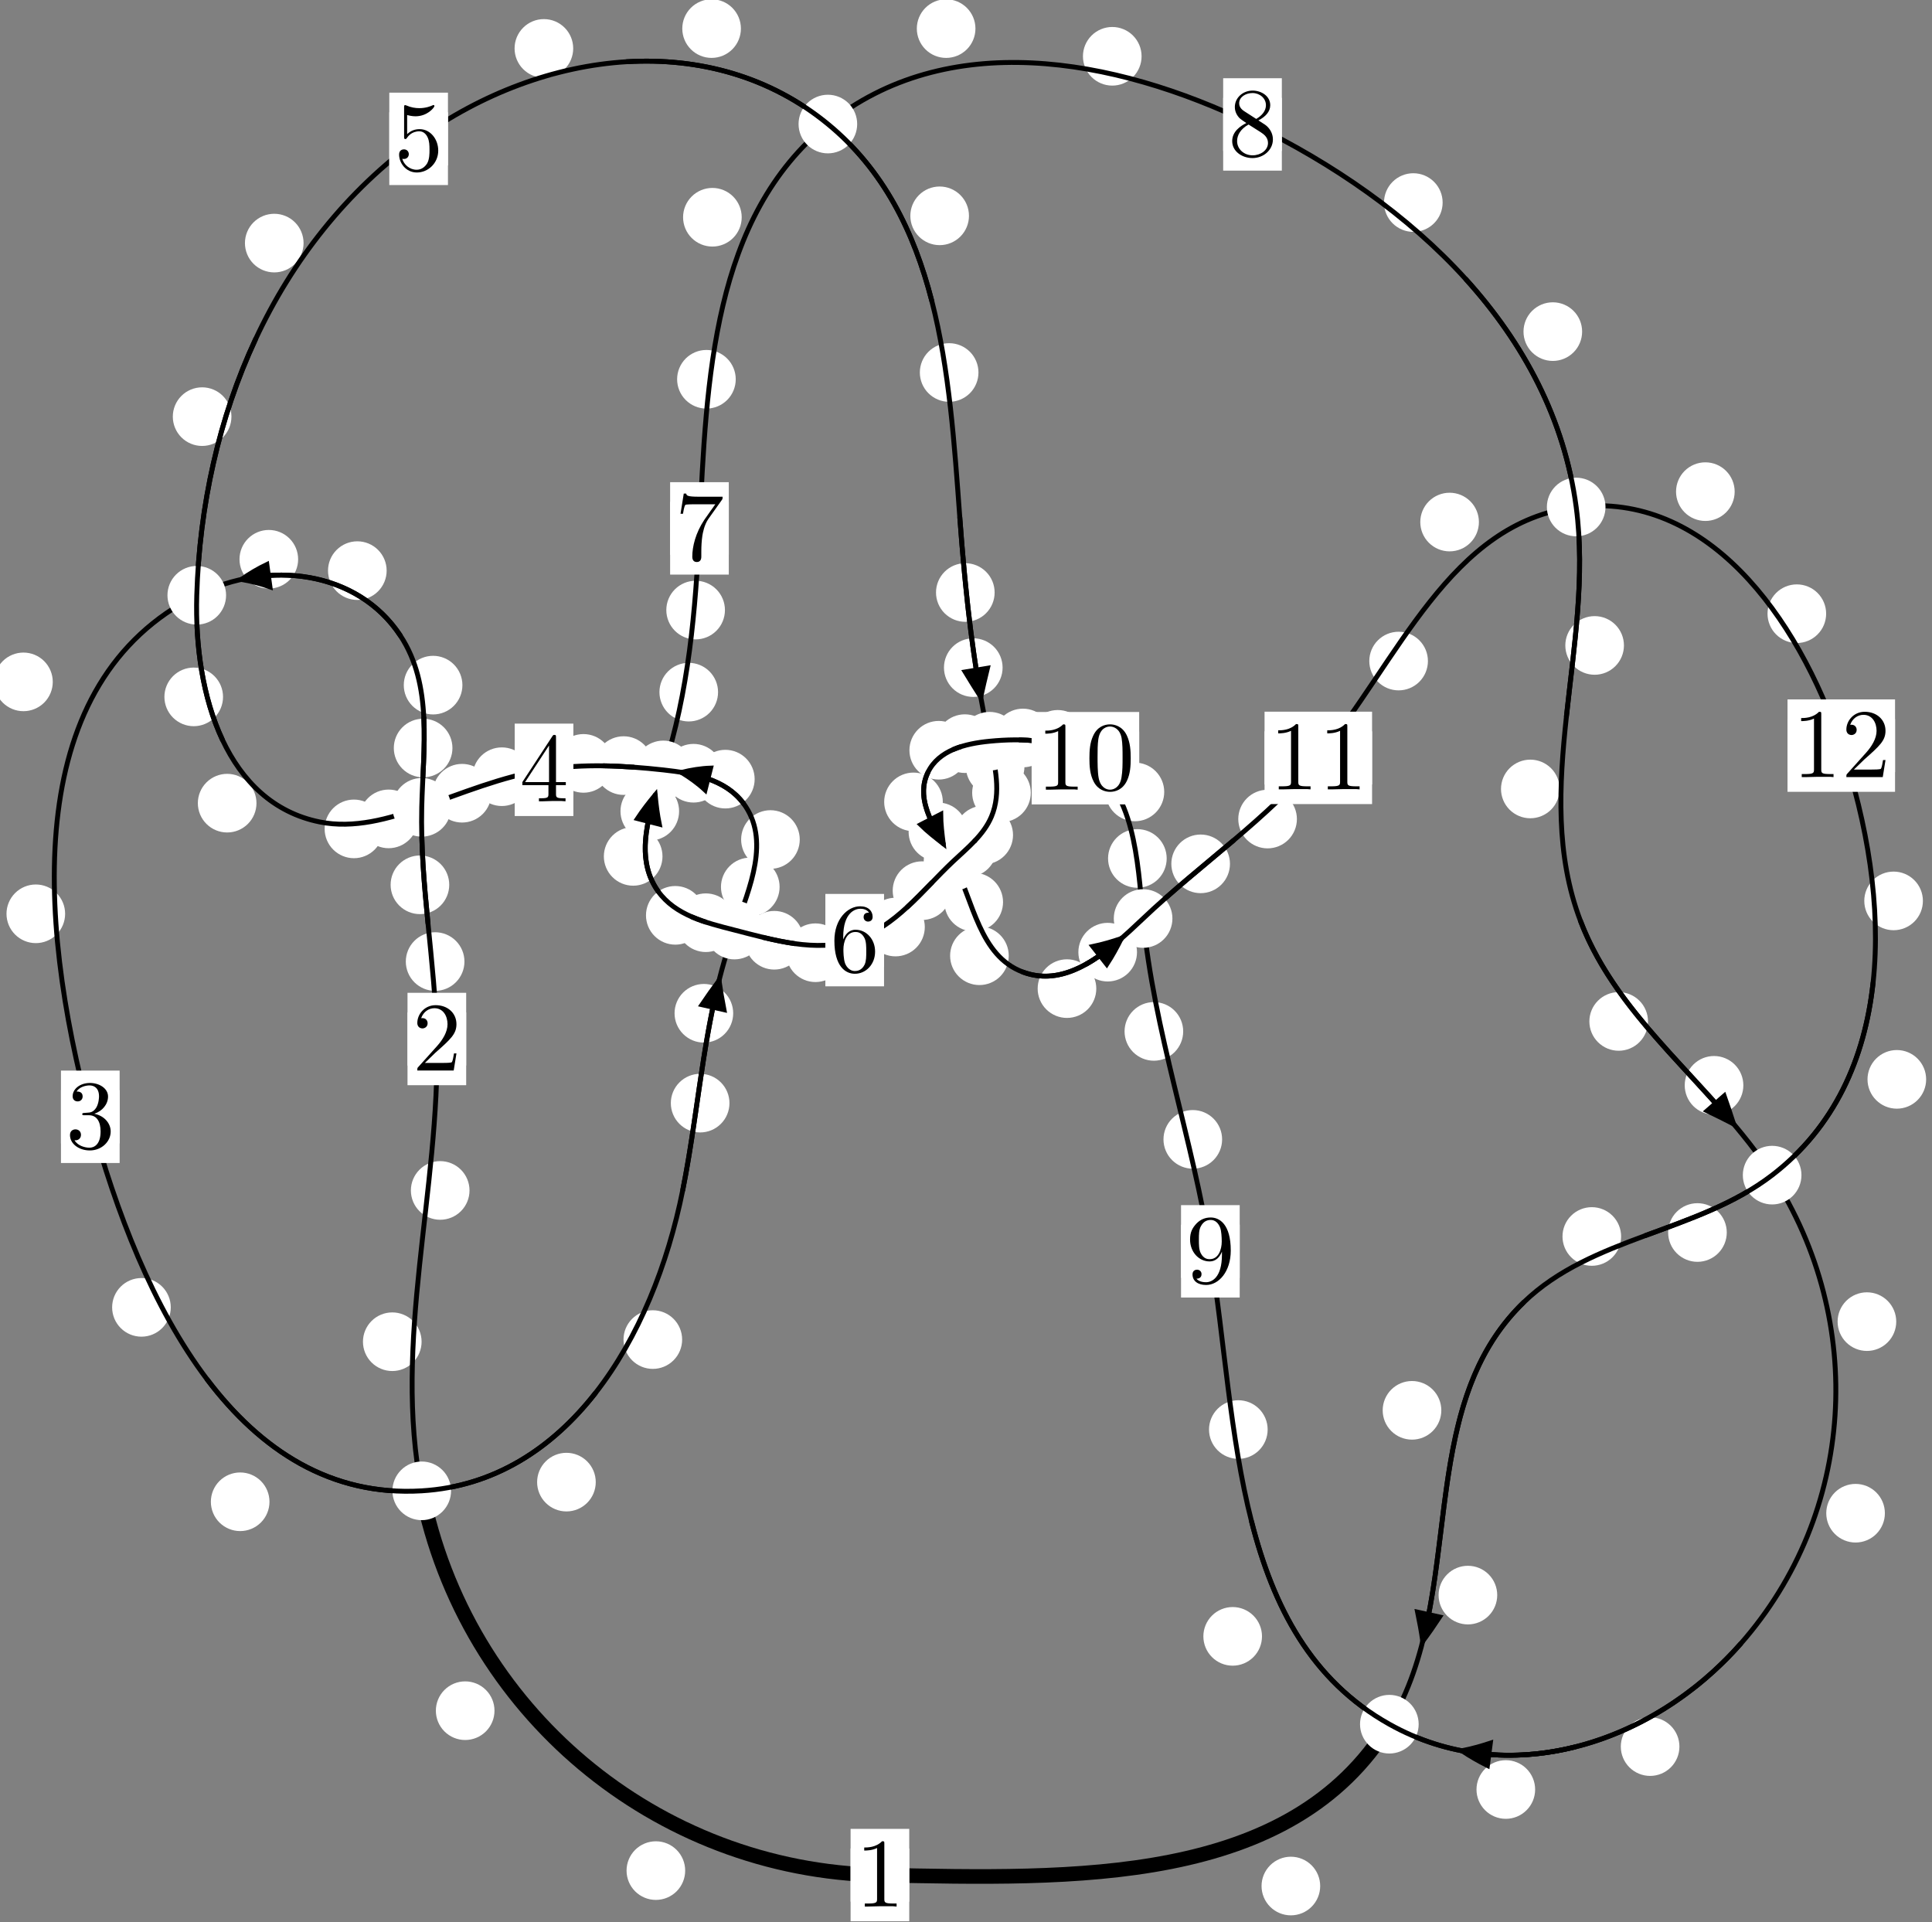 <?xml version="1.0"?>
<!-- Created by MetaPost 1.999 on 2021.07.06:0017 -->
<svg version="1.1" xmlns="http://www.w3.org/2000/svg" xmlns:xlink="http://www.w3.org/1999/xlink" width="196.984" height="195.96" viewBox="0 0 196.984 195.96">
<rect x="0" y="0" width="196.984" height="195.96" fill="#808080" stroke="none"/>
<!-- Original BoundingBox: -43.597504 -43.884995 153.386642 152.074738 -->
  <defs>
    <g transform="scale(0.01,0.01)" id="GLYPHcmr10_48">
      <path style="fill-rule: evenodd;" d="M460 -320C460 -400,455 -480,420 -554C374 -650,292 -666,250 -666C190 -666,117 -640,76 -547C44 -478,39 -400,39 -320C39 -245,43 -155,84 -79C127 2,200 22,249 22C303 22,379 1,423 -94C455 -163,460 -241,460 -320M249 -0C210 -0,151 -25,133 -121C122 -181,122 -273,122 -332C122 -396,122 -462,130 -516C149 -635,224 -644,249 -644C282 -644,348 -626,367 -527C377 -471,377 -395,377 -332C377 -257,377 -189,366 -125C351 -30,294 -0,249 -0"></path>
    </g>
    <g transform="scale(0.01,0.01)" id="GLYPHcmr10_49">
      <path style="fill-rule: evenodd;" d="M294 -640C294 -664,294 -666,271 -666C209 -602,121 -602,89 -602L89 -571C109 -571,168 -571,220 -597L220 -79C220 -43,217 -31,127 -31L95 -31L95 -0L257 -0L130 -3L217 -3L257 -3L297 -3L384 -3L419 -0L419 -31L387 -31C297 -31,294 -42,294 -79"></path>
    </g>
    <g transform="scale(0.01,0.01)" id="GLYPHcmr10_50">
      <path style="fill-rule: evenodd;" d="M127 -77L233 -180C389 -318,449 -372,449 -472C449 -586,359 -666,237 -666C124 -666,50 -574,50 -485C50 -429,100 -429,103 -429C120 -429,155 -441,155 -482C155 -508,137 -534,102 -534C94 -534,92 -534,89 -533C112 -598,166 -635,224 -635C315 -635,358 -554,358 -472C358 -392,308 -313,253 -251L61 -37C50 -26,50 -24,50 -0L421 -0L449 -174L424 -174C419 -144,412 -100,402 -85C395 -77,329 -77,307 -77"></path>
    </g>
    <g transform="scale(0.01,0.01)" id="GLYPHcmr10_51">
      <path style="fill-rule: evenodd;" d="M290 -352C372 -379,430 -449,430 -528C430 -610,342 -666,246 -666C145 -666,69 -606,69 -530C69 -497,91 -478,120 -478C151 -478,171 -500,171 -529C171 -579,124 -579,109 -579C140 -628,206 -641,242 -641C283 -641,338 -619,338 -529C338 -517,336 -459,310 -415C280 -367,246 -364,221 -363C213 -362,189 -360,182 -360C174 -359,167 -358,167 -348C167 -337,174 -337,191 -337L235 -337C317 -337,354 -269,354 -171C354 -35,285 -6,241 -6C198 -6,123 -23,88 -82C123 -77,154 -99,154 -137C154 -173,127 -193,98 -193C74 -193,42 -179,42 -135C42 -44,135 22,244 22C366 22,457 -69,457 -171C457 -253,394 -331,290 -352"></path>
    </g>
    <g transform="scale(0.01,0.01)" id="GLYPHcmr10_52">
      <path style="fill-rule: evenodd;" d="M294 -165L294 -78C294 -42,292 -31,218 -31L197 -31L197 -0L332 -0L238 -3L290 -3L332 -3L374 -3L427 -3L468 -0L468 -31L447 -31C373 -31,371 -42,371 -78L371 -165L471 -165L471 -196L371 -196L371 -651C371 -671,371 -677,355 -677C346 -677,343 -677,335 -665L28 -196L28 -165M300 -196L56 -196L300 -569"></path>
    </g>
    <g transform="scale(0.01,0.01)" id="GLYPHcmr10_53">
      <path style="fill-rule: evenodd;" d="M449 -201C449 -320,367 -420,259 -420C211 -420,168 -404,132 -369L132 -564C152 -558,185 -551,217 -551C340 -551,410 -642,410 -655C410 -661,407 -666,400 -666C399 -666,397 -666,392 -663C372 -654,323 -634,256 -634C216 -634,170 -641,123 -662C115 -665,113 -665,111 -665C101 -665,101 -657,101 -641L101 -345C101 -327,101 -319,115 -319C122 -319,124 -322,128 -328C139 -344,176 -398,257 -398C309 -398,334 -352,342 -334C358 -297,360 -258,360 -208C360 -173,360 -113,336 -71C312 -32,275 -6,229 -6C156 -6,99 -59,82 -118C85 -117,88 -116,99 -116C132 -116,149 -141,149 -165C149 -189,132 -214,99 -214C85 -214,50 -207,50 -161C50 -75,119 22,231 22C347 22,449 -74,449 -201"></path>
    </g>
    <g transform="scale(0.01,0.01)" id="GLYPHcmr10_54">
      <path style="fill-rule: evenodd;" d="M132 -328L132 -352C132 -605,256 -641,307 -641C331 -641,373 -635,395 -601C380 -601,340 -601,340 -556C340 -525,364 -510,386 -510C402 -510,432 -519,432 -558C432 -618,388 -666,305 -666C177 -666,42 -537,42 -316C42 -49,158 22,251 22C362 22,457 -72,457 -204C457 -331,368 -427,257 -427C189 -427,152 -376,132 -328M251 -6C188 -6,158 -66,152 -81C134 -128,134 -208,134 -226C134 -304,166 -404,256 -404C272 -404,318 -404,349 -342C367 -305,367 -254,367 -205C367 -157,367 -107,350 -71C320 -11,274 -6,251 -6"></path>
    </g>
    <g transform="scale(0.01,0.01)" id="GLYPHcmr10_55">
      <path style="fill-rule: evenodd;" d="M476 -609C485 -621,485 -623,485 -644L242 -644C120 -644,118 -657,114 -676L89 -676L56 -470L81 -470C84 -486,93 -549,106 -561C113 -567,191 -567,204 -567L411 -567C400 -551,321 -442,299 -409C209 -274,176 -135,176 -33C176 -23,176 22,222 22C268 22,268 -23,268 -33L268 -84C268 -139,271 -194,279 -248C283 -271,297 -357,341 -419"></path>
    </g>
    <g transform="scale(0.01,0.01)" id="GLYPHcmr10_56">
      <path style="fill-rule: evenodd;" d="M163 -457C117 -487,113 -521,113 -538C113 -599,178 -641,249 -641C322 -641,386 -589,386 -517C386 -460,347 -412,287 -377M309 -362C381 -399,430 -451,430 -517C430 -609,341 -666,250 -666C150 -666,69 -592,69 -499C69 -481,71 -436,113 -389C124 -377,161 -352,186 -335C128 -306,42 -250,42 -151C42 -45,144 22,249 22C362 22,457 -61,457 -168C457 -204,446 -249,408 -291C389 -312,373 -322,309 -362M209 -320L332 -242C360 -223,407 -193,407 -132C407 -58,332 -6,250 -6C164 -6,92 -68,92 -151C92 -209,124 -273,209 -320"></path>
    </g>
    <g transform="scale(0.01,0.01)" id="GLYPHcmr10_57">
      <path style="fill-rule: evenodd;" d="M367 -318L367 -286C367 -52,263 -6,205 -6C188 -6,134 -8,107 -42C151 -42,159 -71,159 -88C159 -119,135 -134,113 -134C97 -134,67 -125,67 -86C67 -19,121 22,206 22C335 22,457 -114,457 -329C457 -598,342 -666,253 -666C198 -666,149 -648,106 -603C65 -558,42 -516,42 -441C42 -316,130 -218,242 -218C303 -218,344 -260,367 -318M243 -241C227 -241,181 -241,150 -304C132 -341,132 -391,132 -440C132 -494,132 -541,153 -578C180 -628,218 -641,253 -641C299 -641,332 -607,349 -562C361 -530,365 -467,365 -421C365 -338,331 -241,243 -241"></path>
    </g>
  </defs>
  <path d="M69.86 190.72C69.86 189.927,69.545 189.167,68.985 188.606C68.424 188.046,67.664 187.731,66.872 187.731C66.079 187.731,65.319 188.046,64.758 188.606C64.198 189.167,63.883 189.927,63.883 190.72C63.883 191.512,64.198 192.273,64.758 192.833C65.319 193.394,66.079 193.708,66.872 193.708C67.664 193.708,68.424 193.394,68.985 192.833C69.545 192.273,69.86 191.512,69.86 190.72Z" style="fill: rgb(100%,100%,100%);stroke: none;"></path>
  <path d="M92.704 191.175C92.704 190.382,92.389 189.622,91.829 189.061C91.268 188.501,90.508 188.186,89.716 188.186C88.923 188.186,88.163 188.501,87.602 189.061C87.042 189.622,86.727 190.382,86.727 191.175C86.727 191.967,87.042 192.728,87.602 193.288C88.163 193.849,88.923 194.164,89.716 194.164C90.508 194.164,91.268 193.849,91.829 193.288C92.389 192.728,92.704 191.967,92.704 191.175Z" style="fill: rgb(100%,100%,100%);stroke: none;"></path>
  <path d="M42.985 136.796C42.985 136.004,42.67 135.244,42.109 134.683C41.549 134.123,40.789 133.808,39.996 133.808C39.203 133.808,38.443 134.123,37.883 134.683C37.322 135.244,37.007 136.004,37.007 136.796C37.007 137.589,37.322 138.349,37.883 138.91C38.443 139.47,39.203 139.785,39.996 139.785C40.789 139.785,41.549 139.47,42.109 138.91C42.67 138.349,42.985 137.589,42.985 136.796Z" style="fill: rgb(100%,100%,100%);stroke: none;"></path>
  <path d="M50.417 174.415C50.417 173.622,50.102 172.862,49.542 172.302C48.981 171.741,48.221 171.426,47.429 171.426C46.636 171.426,45.876 171.741,45.315 172.302C44.755 172.862,44.44 173.622,44.44 174.415C44.44 175.208,44.755 175.968,45.315 176.528C45.876 177.089,46.636 177.404,47.429 177.404C48.221 177.404,48.981 177.089,49.542 176.528C50.102 175.968,50.417 175.208,50.417 174.415Z" style="fill: rgb(100%,100%,100%);stroke: none;"></path>
  <path d="M47.354 98.036C47.354 97.244,47.039 96.483,46.478 95.923C45.918 95.363,45.158 95.048,44.365 95.048C43.572 95.048,42.812 95.363,42.252 95.923C41.691 96.483,41.376 97.244,41.376 98.036C41.376 98.829,41.691 99.589,42.252 100.15C42.812 100.71,43.572 101.025,44.365 101.025C45.158 101.025,45.918 100.71,46.478 100.15C47.039 99.589,47.354 98.829,47.354 98.036Z" style="fill: rgb(100%,100%,100%);stroke: none;"></path>
  <path d="M47.871 121.373C47.871 120.581,47.556 119.82,46.995 119.26C46.435 118.699,45.675 118.384,44.882 118.384C44.089 118.384,43.329 118.699,42.769 119.26C42.208 119.82,41.893 120.581,41.893 121.373C41.893 122.166,42.208 122.926,42.769 123.487C43.329 124.047,44.089 124.362,44.882 124.362C45.675 124.362,46.435 124.047,46.995 123.487C47.556 122.926,47.871 122.166,47.871 121.373Z" style="fill: rgb(100%,100%,100%);stroke: none;"></path>
  <path d="M46.13 76.266C46.13 75.473,45.815 74.713,45.255 74.152C44.694 73.592,43.934 73.277,43.141 73.277C42.349 73.277,41.589 73.592,41.028 74.152C40.468 74.713,40.153 75.473,40.153 76.266C40.153 77.058,40.468 77.818,41.028 78.379C41.589 78.939,42.349 79.254,43.141 79.254C43.934 79.254,44.694 78.939,45.255 78.379C45.815 77.818,46.13 77.058,46.13 76.266Z" style="fill: rgb(100%,100%,100%);stroke: none;"></path>
  <path d="M45.804 90.211C45.804 89.418,45.489 88.658,44.929 88.098C44.368 87.537,43.608 87.222,42.815 87.222C42.023 87.222,41.262 87.537,40.702 88.098C40.141 88.658,39.827 89.418,39.827 90.211C39.827 91.004,40.141 91.764,40.702 92.324C41.262 92.885,42.023 93.2,42.815 93.2C43.608 93.2,44.368 92.885,44.929 92.324C45.489 91.764,45.804 91.004,45.804 90.211Z" style="fill: rgb(100%,100%,100%);stroke: none;"></path>
  <path d="M39.422 58.179C39.422 57.386,39.107 56.626,38.546 56.066C37.986 55.505,37.226 55.19,36.433 55.19C35.64 55.19,34.88 55.505,34.32 56.066C33.759 56.626,33.444 57.386,33.444 58.179C33.444 58.972,33.759 59.732,34.32 60.292C34.88 60.853,35.64 61.168,36.433 61.168C37.226 61.168,37.986 60.853,38.546 60.292C39.107 59.732,39.422 58.972,39.422 58.179Z" style="fill: rgb(100%,100%,100%);stroke: none;"></path>
  <path d="M47.147 69.853C47.147 69.061,46.832 68.301,46.271 67.74C45.711 67.18,44.951 66.865,44.158 66.865C43.365 66.865,42.605 67.18,42.045 67.74C41.484 68.301,41.169 69.061,41.169 69.853C41.169 70.646,41.484 71.406,42.045 71.967C42.605 72.527,43.365 72.842,44.158 72.842C44.951 72.842,45.711 72.527,46.271 71.967C46.832 71.406,47.147 70.646,47.147 69.853Z" style="fill: rgb(100%,100%,100%);stroke: none;"></path>
  <path d="M5.38 69.521C5.38 68.729,5.065 67.969,4.505 67.408C3.944 66.848,3.184 66.533,2.391 66.533C1.599 66.533,0.838 66.848,0.278 67.408C-0.283 67.969,-0.598 68.729,-0.598 69.521C-0.598 70.314,-0.283 71.074,0.278 71.635C0.838 72.195,1.599 72.51,2.391 72.51C3.184 72.51,3.944 72.195,4.505 71.635C5.065 71.074,5.38 70.314,5.38 69.521Z" style="fill: rgb(100%,100%,100%);stroke: none;"></path>
  <path d="M30.397 57.021C30.397 56.228,30.082 55.468,29.522 54.908C28.961 54.347,28.201 54.032,27.408 54.032C26.616 54.032,25.855 54.347,25.295 54.908C24.734 55.468,24.419 56.228,24.419 57.021C24.419 57.814,24.734 58.574,25.295 59.134C25.855 59.695,26.616 60.01,27.408 60.01C28.201 60.01,28.961 59.695,29.522 59.134C30.082 58.574,30.397 57.814,30.397 57.021Z" style="fill: rgb(100%,100%,100%);stroke: none;"></path>
  <path d="M17.411 133.293C17.411 132.5,17.096 131.74,16.535 131.18C15.975 130.619,15.215 130.304,14.422 130.304C13.629 130.304,12.869 130.619,12.309 131.18C11.748 131.74,11.433 132.5,11.433 133.293C11.433 134.086,11.748 134.846,12.309 135.406C12.869 135.967,13.629 136.282,14.422 136.282C15.215 136.282,15.975 135.967,16.535 135.406C17.096 134.846,17.411 134.086,17.411 133.293Z" style="fill: rgb(100%,100%,100%);stroke: none;"></path>
  <path d="M6.64 93.168C6.64 92.375,6.325 91.615,5.765 91.055C5.204 90.494,4.444 90.179,3.652 90.179C2.859 90.179,2.099 90.494,1.538 91.055C0.978 91.615,0.663 92.375,0.663 93.168C0.663 93.961,0.978 94.721,1.538 95.281C2.099 95.842,2.859 96.157,3.652 96.157C4.444 96.157,5.204 95.842,5.765 95.281C6.325 94.721,6.64 93.961,6.64 93.168Z" style="fill: rgb(100%,100%,100%);stroke: none;"></path>
  <path d="M60.742 151.112C60.742 150.319,60.427 149.559,59.866 148.998C59.306 148.438,58.546 148.123,57.753 148.123C56.96 148.123,56.2 148.438,55.64 148.998C55.079 149.559,54.764 150.319,54.764 151.112C54.764 151.904,55.079 152.665,55.64 153.225C56.2 153.785,56.96 154.1,57.753 154.1C58.546 154.1,59.306 153.785,59.866 153.225C60.427 152.665,60.742 151.904,60.742 151.112Z" style="fill: rgb(100%,100%,100%);stroke: none;"></path>
  <path d="M27.476 153.115C27.476 152.322,27.161 151.562,26.601 151.001C26.04 150.441,25.28 150.126,24.488 150.126C23.695 150.126,22.935 150.441,22.374 151.001C21.814 151.562,21.499 152.322,21.499 153.115C21.499 153.907,21.814 154.668,22.374 155.228C22.935 155.788,23.695 156.103,24.488 156.103C25.28 156.103,26.04 155.788,26.601 155.228C27.161 154.668,27.476 153.907,27.476 153.115Z" style="fill: rgb(100%,100%,100%);stroke: none;"></path>
  <path d="M74.375 112.471C74.375 111.678,74.06 110.918,73.499 110.358C72.939 109.797,72.179 109.482,71.386 109.482C70.593 109.482,69.833 109.797,69.273 110.358C68.712 110.918,68.397 111.678,68.397 112.471C68.397 113.264,68.712 114.024,69.273 114.584C69.833 115.145,70.593 115.46,71.386 115.46C72.179 115.46,72.939 115.145,73.499 114.584C74.06 114.024,74.375 113.264,74.375 112.471Z" style="fill: rgb(100%,100%,100%);stroke: none;"></path>
  <path d="M69.55 136.578C69.55 135.785,69.235 135.025,68.674 134.465C68.114 133.904,67.354 133.589,66.561 133.589C65.768 133.589,65.008 133.904,64.448 134.465C63.887 135.025,63.572 135.785,63.572 136.578C63.572 137.371,63.887 138.131,64.448 138.691C65.008 139.252,65.768 139.567,66.561 139.567C67.354 139.567,68.114 139.252,68.674 138.691C69.235 138.131,69.55 137.371,69.55 136.578Z" style="fill: rgb(100%,100%,100%);stroke: none;"></path>
  <path d="M79.487 90.426C79.487 89.634,79.172 88.874,78.611 88.313C78.051 87.753,77.291 87.438,76.498 87.438C75.705 87.438,74.945 87.753,74.385 88.313C73.824 88.874,73.509 89.634,73.509 90.426C73.509 91.219,73.824 91.979,74.385 92.54C74.945 93.1,75.705 93.415,76.498 93.415C77.291 93.415,78.051 93.1,78.611 92.54C79.172 91.979,79.487 91.219,79.487 90.426Z" style="fill: rgb(100%,100%,100%);stroke: none;"></path>
  <path d="M74.755 103.309C74.755 102.516,74.44 101.756,73.879 101.196C73.319 100.635,72.559 100.32,71.766 100.32C70.973 100.32,70.213 100.635,69.653 101.196C69.092 101.756,68.777 102.516,68.777 103.309C68.777 104.102,69.092 104.862,69.653 105.422C70.213 105.983,70.973 106.298,71.766 106.298C72.559 106.298,73.319 105.983,73.879 105.422C74.44 104.862,74.755 104.102,74.755 103.309Z" style="fill: rgb(100%,100%,100%);stroke: none;"></path>
  <path d="M76.943 79.437C76.943 78.645,76.628 77.884,76.067 77.324C75.507 76.764,74.747 76.449,73.954 76.449C73.161 76.449,72.401 76.764,71.841 77.324C71.28 77.884,70.965 78.645,70.965 79.437C70.965 80.23,71.28 80.99,71.841 81.551C72.401 82.111,73.161 82.426,73.954 82.426C74.747 82.426,75.507 82.111,76.067 81.551C76.628 80.99,76.943 80.23,76.943 79.437Z" style="fill: rgb(100%,100%,100%);stroke: none;"></path>
  <path d="M81.542 85.594C81.542 84.802,81.227 84.041,80.667 83.481C80.106 82.921,79.346 82.606,78.553 82.606C77.761 82.606,77.001 82.921,76.44 83.481C75.88 84.041,75.565 84.802,75.565 85.594C75.565 86.387,75.88 87.147,76.44 87.708C77.001 88.268,77.761 88.583,78.553 88.583C79.346 88.583,80.106 88.268,80.667 87.708C81.227 87.147,81.542 86.387,81.542 85.594Z" style="fill: rgb(100%,100%,100%);stroke: none;"></path>
  <path d="M66.571 78.056C66.571 77.264,66.256 76.504,65.695 75.943C65.135 75.383,64.375 75.068,63.582 75.068C62.789 75.068,62.029 75.383,61.469 75.943C60.908 76.504,60.593 77.264,60.593 78.056C60.593 78.849,60.908 79.609,61.469 80.17C62.029 80.73,62.789 81.045,63.582 81.045C64.375 81.045,65.135 80.73,65.695 80.17C66.256 79.609,66.571 78.849,66.571 78.056Z" style="fill: rgb(100%,100%,100%);stroke: none;"></path>
  <path d="M73.697 78.835C73.697 78.042,73.382 77.282,72.821 76.722C72.261 76.161,71.501 75.846,70.708 75.846C69.915 75.846,69.155 76.161,68.595 76.722C68.034 77.282,67.719 78.042,67.719 78.835C67.719 79.628,68.034 80.388,68.595 80.948C69.155 81.509,69.915 81.824,70.708 81.824C71.501 81.824,72.261 81.509,72.821 80.948C73.382 80.388,73.697 79.628,73.697 78.835Z" style="fill: rgb(100%,100%,100%);stroke: none;"></path>
  <path d="M54.155 79.19C54.155 78.397,53.84 77.637,53.279 77.076C52.719 76.516,51.959 76.201,51.166 76.201C50.373 76.201,49.613 76.516,49.053 77.076C48.492 77.637,48.177 78.397,48.177 79.19C48.177 79.982,48.492 80.743,49.053 81.303C49.613 81.864,50.373 82.178,51.166 82.178C51.959 82.178,52.719 81.864,53.279 81.303C53.84 80.743,54.155 79.982,54.155 79.19Z" style="fill: rgb(100%,100%,100%);stroke: none;"></path>
  <path d="M62.479 77.832C62.479 77.039,62.164 76.279,61.604 75.719C61.043 75.158,60.283 74.843,59.49 74.843C58.698 74.843,57.938 75.158,57.377 75.719C56.817 76.279,56.502 77.039,56.502 77.832C56.502 78.625,56.817 79.385,57.377 79.945C57.938 80.506,58.698 80.821,59.49 80.821C60.283 80.821,61.043 80.506,61.604 79.945C62.164 79.385,62.479 78.625,62.479 77.832Z" style="fill: rgb(100%,100%,100%);stroke: none;"></path>
  <path d="M42.615 83.491C42.615 82.698,42.3 81.938,41.739 81.378C41.179 80.817,40.419 80.502,39.626 80.502C38.833 80.502,38.073 80.817,37.513 81.378C36.952 81.938,36.637 82.698,36.637 83.491C36.637 84.284,36.952 85.044,37.513 85.604C38.073 86.165,38.833 86.48,39.626 86.48C40.419 86.48,41.179 86.165,41.739 85.604C42.3 85.044,42.615 84.284,42.615 83.491Z" style="fill: rgb(100%,100%,100%);stroke: none;"></path>
  <path d="M50.101 80.874C50.101 80.081,49.786 79.321,49.226 78.761C48.665 78.2,47.905 77.885,47.112 77.885C46.32 77.885,45.56 78.2,44.999 78.761C44.439 79.321,44.124 80.081,44.124 80.874C44.124 81.667,44.439 82.427,44.999 82.987C45.56 83.548,46.32 83.863,47.112 83.863C47.905 83.863,48.665 83.548,49.226 82.987C49.786 82.427,50.101 81.667,50.101 80.874Z" style="fill: rgb(100%,100%,100%);stroke: none;"></path>
  <path d="M26.15 81.887C26.15 81.095,25.835 80.334,25.274 79.774C24.714 79.213,23.954 78.898,23.161 78.898C22.368 78.898,21.608 79.213,21.048 79.774C20.487 80.334,20.172 81.095,20.172 81.887C20.172 82.68,20.487 83.44,21.048 84.001C21.608 84.561,22.368 84.876,23.161 84.876C23.954 84.876,24.714 84.561,25.274 84.001C25.835 83.44,26.15 82.68,26.15 81.887Z" style="fill: rgb(100%,100%,100%);stroke: none;"></path>
  <path d="M39.077 84.511C39.077 83.718,38.762 82.958,38.202 82.397C37.641 81.837,36.881 81.522,36.088 81.522C35.296 81.522,34.536 81.837,33.975 82.397C33.415 82.958,33.1 83.718,33.1 84.511C33.1 85.303,33.415 86.063,33.975 86.624C34.536 87.184,35.296 87.499,36.088 87.499C36.881 87.499,37.641 87.184,38.202 86.624C38.762 86.063,39.077 85.303,39.077 84.511Z" style="fill: rgb(100%,100%,100%);stroke: none;"></path>
  <path d="M23.597 42.478C23.597 41.686,23.282 40.926,22.722 40.365C22.161 39.805,21.401 39.49,20.609 39.49C19.816 39.49,19.056 39.805,18.495 40.365C17.935 40.926,17.62 41.686,17.62 42.478C17.62 43.271,17.935 44.031,18.495 44.592C19.056 45.152,19.816 45.467,20.609 45.467C21.401 45.467,22.161 45.152,22.722 44.592C23.282 44.031,23.597 43.271,23.597 42.478Z" style="fill: rgb(100%,100%,100%);stroke: none;"></path>
  <path d="M22.74 71.051C22.74 70.259,22.426 69.499,21.865 68.938C21.305 68.378,20.544 68.063,19.752 68.063C18.959 68.063,18.199 68.378,17.638 68.938C17.078 69.499,16.763 70.259,16.763 71.051C16.763 71.844,17.078 72.604,17.638 73.165C18.199 73.725,18.959 74.04,19.752 74.04C20.544 74.04,21.305 73.725,21.865 73.165C22.426 72.604,22.74 71.844,22.74 71.051Z" style="fill: rgb(100%,100%,100%);stroke: none;"></path>
  <path d="M58.443 4.936C58.443 4.143,58.128 3.383,57.568 2.823C57.007 2.262,56.247 1.947,55.454 1.947C54.662 1.947,53.901 2.262,53.341 2.823C52.781 3.383,52.466 4.143,52.466 4.936C52.466 5.729,52.781 6.489,53.341 7.049C53.901 7.61,54.662 7.925,55.454 7.925C56.247 7.925,57.007 7.61,57.568 7.049C58.128 6.489,58.443 5.729,58.443 4.936Z" style="fill: rgb(100%,100%,100%);stroke: none;"></path>
  <path d="M30.951 24.784C30.951 23.992,30.637 23.231,30.076 22.671C29.516 22.11,28.755 21.796,27.963 21.796C27.17 21.796,26.41 22.11,25.849 22.671C25.289 23.231,24.974 23.992,24.974 24.784C24.974 25.577,25.289 26.337,25.849 26.898C26.41 27.458,27.17 27.773,27.963 27.773C28.755 27.773,29.516 27.458,30.076 26.898C30.637 26.337,30.951 25.577,30.951 24.784Z" style="fill: rgb(100%,100%,100%);stroke: none;"></path>
  <path d="M98.795 22.005C98.795 21.212,98.48 20.452,97.919 19.892C97.359 19.331,96.599 19.016,95.806 19.016C95.013 19.016,94.253 19.331,93.693 19.892C93.132 20.452,92.817 21.212,92.817 22.005C92.817 22.798,93.132 23.558,93.693 24.118C94.253 24.679,95.013 24.994,95.806 24.994C96.599 24.994,97.359 24.679,97.919 24.118C98.48 23.558,98.795 22.798,98.795 22.005Z" style="fill: rgb(100%,100%,100%);stroke: none;"></path>
  <path d="M75.542 2.914C75.542 2.121,75.227 1.361,74.667 0.801C74.106 0.24,73.346 -0.075,72.553 -0.075C71.761 -0.075,71 0.24,70.44 0.801C69.88 1.361,69.565 2.121,69.565 2.914C69.565 3.707,69.88 4.467,70.44 5.027C71 5.588,71.761 5.903,72.553 5.903C73.346 5.903,74.106 5.588,74.667 5.027C75.227 4.467,75.542 3.707,75.542 2.914Z" style="fill: rgb(100%,100%,100%);stroke: none;"></path>
  <path d="M101.411 60.41C101.411 59.617,101.097 58.857,100.536 58.296C99.976 57.736,99.215 57.421,98.423 57.421C97.63 57.421,96.87 57.736,96.309 58.296C95.749 58.857,95.434 59.617,95.434 60.41C95.434 61.202,95.749 61.962,96.309 62.523C96.87 63.083,97.63 63.398,98.423 63.398C99.215 63.398,99.976 63.083,100.536 62.523C101.097 61.962,101.411 61.202,101.411 60.41Z" style="fill: rgb(100%,100%,100%);stroke: none;"></path>
  <path d="M99.763 37.978C99.763 37.186,99.448 36.426,98.888 35.865C98.327 35.305,97.567 34.99,96.775 34.99C95.982 34.99,95.222 35.305,94.661 35.865C94.101 36.426,93.786 37.186,93.786 37.978C93.786 38.771,94.101 39.531,94.661 40.092C95.222 40.652,95.982 40.967,96.775 40.967C97.567 40.967,98.327 40.652,98.888 40.092C99.448 39.531,99.763 38.771,99.763 37.978Z" style="fill: rgb(100%,100%,100%);stroke: none;"></path>
  <path d="M104.453 78.14C104.453 77.348,104.138 76.587,103.578 76.027C103.017 75.467,102.257 75.152,101.465 75.152C100.672 75.152,99.912 75.467,99.351 76.027C98.791 76.587,98.476 77.348,98.476 78.14C98.476 78.933,98.791 79.693,99.351 80.254C99.912 80.814,100.672 81.129,101.465 81.129C102.257 81.129,103.017 80.814,103.578 80.254C104.138 79.693,104.453 78.933,104.453 78.14Z" style="fill: rgb(100%,100%,100%);stroke: none;"></path>
  <path d="M102.223 68.067C102.223 67.274,101.908 66.514,101.348 65.954C100.787 65.393,100.027 65.078,99.234 65.078C98.442 65.078,97.682 65.393,97.121 65.954C96.561 66.514,96.246 67.274,96.246 68.067C96.246 68.86,96.561 69.62,97.121 70.18C97.682 70.741,98.442 71.056,99.234 71.056C100.027 71.056,100.787 70.741,101.348 70.18C101.908 69.62,102.223 68.86,102.223 68.067Z" style="fill: rgb(100%,100%,100%);stroke: none;"></path>
  <path d="M103.286 85.135C103.286 84.342,102.971 83.582,102.41 83.021C101.85 82.461,101.09 82.146,100.297 82.146C99.504 82.146,98.744 82.461,98.184 83.021C97.623 83.582,97.308 84.342,97.308 85.135C97.308 85.927,97.623 86.688,98.184 87.248C98.744 87.809,99.504 88.124,100.297 88.124C101.09 88.124,101.85 87.809,102.41 87.248C102.971 86.688,103.286 85.927,103.286 85.135Z" style="fill: rgb(100%,100%,100%);stroke: none;"></path>
  <path d="M105.099 80.827C105.099 80.035,104.784 79.274,104.223 78.714C103.663 78.154,102.903 77.839,102.11 77.839C101.317 77.839,100.557 78.154,99.997 78.714C99.436 79.274,99.121 80.035,99.121 80.827C99.121 81.62,99.436 82.38,99.997 82.941C100.557 83.501,101.317 83.816,102.11 83.816C102.903 83.816,103.663 83.501,104.223 82.941C104.784 82.38,105.099 81.62,105.099 80.827Z" style="fill: rgb(100%,100%,100%);stroke: none;"></path>
  <path d="M96.996 90.808C96.996 90.015,96.681 89.255,96.121 88.694C95.56 88.134,94.8 87.819,94.007 87.819C93.215 87.819,92.454 88.134,91.894 88.694C91.334 89.255,91.019 90.015,91.019 90.808C91.019 91.6,91.334 92.361,91.894 92.921C92.454 93.482,93.215 93.797,94.007 93.797C94.8 93.797,95.56 93.482,96.121 92.921C96.681 92.361,96.996 91.6,96.996 90.808Z" style="fill: rgb(100%,100%,100%);stroke: none;"></path>
  <path d="M101.637 86.438C101.637 85.646,101.322 84.886,100.761 84.325C100.201 83.765,99.441 83.45,98.648 83.45C97.855 83.45,97.095 83.765,96.535 84.325C95.974 84.886,95.659 85.646,95.659 86.438C95.659 87.231,95.974 87.991,96.535 88.552C97.095 89.112,97.855 89.427,98.648 89.427C99.441 89.427,100.201 89.112,100.761 88.552C101.322 87.991,101.637 87.231,101.637 86.438Z" style="fill: rgb(100%,100%,100%);stroke: none;"></path>
  <path d="M86.131 97.136C86.131 96.343,85.816 95.583,85.256 95.023C84.695 94.462,83.935 94.147,83.143 94.147C82.35 94.147,81.59 94.462,81.029 95.023C80.469 95.583,80.154 96.343,80.154 97.136C80.154 97.929,80.469 98.689,81.029 99.249C81.59 99.81,82.35 100.125,83.143 100.125C83.935 100.125,84.695 99.81,85.256 99.249C85.816 98.689,86.131 97.929,86.131 97.136Z" style="fill: rgb(100%,100%,100%);stroke: none;"></path>
  <path d="M94.291 94.517C94.291 93.725,93.976 92.965,93.415 92.404C92.855 91.844,92.095 91.529,91.302 91.529C90.509 91.529,89.749 91.844,89.189 92.404C88.628 92.965,88.313 93.725,88.313 94.517C88.313 95.31,88.628 96.07,89.189 96.631C89.749 97.191,90.509 97.506,91.302 97.506C92.095 97.506,92.855 97.191,93.415 96.631C93.976 96.07,94.291 95.31,94.291 94.517Z" style="fill: rgb(100%,100%,100%);stroke: none;"></path>
  <path d="M74.954 94.076C74.954 93.284,74.639 92.524,74.078 91.963C73.518 91.403,72.758 91.088,71.965 91.088C71.172 91.088,70.412 91.403,69.852 91.963C69.291 92.524,68.976 93.284,68.976 94.076C68.976 94.869,69.291 95.629,69.852 96.19C70.412 96.75,71.172 97.065,71.965 97.065C72.758 97.065,73.518 96.75,74.078 96.19C74.639 95.629,74.954 94.869,74.954 94.076Z" style="fill: rgb(100%,100%,100%);stroke: none;"></path>
  <path d="M81.931 95.864C81.931 95.071,81.616 94.311,81.055 93.751C80.495 93.19,79.735 92.875,78.942 92.875C78.149 92.875,77.389 93.19,76.829 93.751C76.268 94.311,75.953 95.071,75.953 95.864C75.953 96.657,76.268 97.417,76.829 97.977C77.389 98.538,78.149 98.853,78.942 98.853C79.735 98.853,80.495 98.538,81.055 97.977C81.616 97.417,81.931 96.657,81.931 95.864Z" style="fill: rgb(100%,100%,100%);stroke: none;"></path>
  <path d="M67.546 87.313C67.546 86.52,67.231 85.76,66.67 85.2C66.11 84.639,65.35 84.324,64.557 84.324C63.764 84.324,63.004 84.639,62.444 85.2C61.883 85.76,61.568 86.52,61.568 87.313C61.568 88.106,61.883 88.866,62.444 89.426C63.004 89.987,63.764 90.302,64.557 90.302C65.35 90.302,66.11 89.987,66.67 89.426C67.231 88.866,67.546 88.106,67.546 87.313Z" style="fill: rgb(100%,100%,100%);stroke: none;"></path>
  <path d="M71.842 93.324C71.842 92.531,71.527 91.771,70.966 91.21C70.406 90.65,69.645 90.335,68.853 90.335C68.06 90.335,67.3 90.65,66.739 91.21C66.179 91.771,65.864 92.531,65.864 93.324C65.864 94.117,66.179 94.877,66.739 95.437C67.3 95.998,68.06 96.313,68.853 96.313C69.645 96.313,70.406 95.998,70.966 95.437C71.527 94.877,71.842 94.117,71.842 93.324Z" style="fill: rgb(100%,100%,100%);stroke: none;"></path>
  <path d="M73.212 70.568C73.212 69.776,72.897 69.016,72.337 68.455C71.776 67.895,71.016 67.58,70.223 67.58C69.431 67.58,68.671 67.895,68.11 68.455C67.55 69.016,67.235 69.776,67.235 70.568C67.235 71.361,67.55 72.121,68.11 72.682C68.671 73.242,69.431 73.557,70.223 73.557C71.016 73.557,71.776 73.242,72.337 72.682C72.897 72.121,73.212 71.361,73.212 70.568Z" style="fill: rgb(100%,100%,100%);stroke: none;"></path>
  <path d="M69.24 82.708C69.24 81.916,68.925 81.156,68.365 80.595C67.805 80.035,67.044 79.72,66.252 79.72C65.459 79.72,64.699 80.035,64.138 80.595C63.578 81.156,63.263 81.916,63.263 82.708C63.263 83.501,63.578 84.261,64.138 84.822C64.699 85.382,65.459 85.697,66.252 85.697C67.044 85.697,67.805 85.382,68.365 84.822C68.925 84.261,69.24 83.501,69.24 82.708Z" style="fill: rgb(100%,100%,100%);stroke: none;"></path>
  <path d="M75.015 38.669C75.015 37.876,74.7 37.116,74.14 36.555C73.579 35.995,72.819 35.68,72.027 35.68C71.234 35.68,70.474 35.995,69.913 36.555C69.353 37.116,69.038 37.876,69.038 38.669C69.038 39.461,69.353 40.222,69.913 40.782C70.474 41.343,71.234 41.658,72.027 41.658C72.819 41.658,73.579 41.343,74.14 40.782C74.7 40.222,75.015 39.461,75.015 38.669Z" style="fill: rgb(100%,100%,100%);stroke: none;"></path>
  <path d="M73.914 62.2C73.914 61.407,73.6 60.647,73.039 60.087C72.479 59.526,71.718 59.211,70.926 59.211C70.133 59.211,69.373 59.526,68.812 60.087C68.252 60.647,67.937 61.407,67.937 62.2C67.937 62.993,68.252 63.753,68.812 64.313C69.373 64.874,70.133 65.189,70.926 65.189C71.718 65.189,72.479 64.874,73.039 64.313C73.6 63.753,73.914 62.993,73.914 62.2Z" style="fill: rgb(100%,100%,100%);stroke: none;"></path>
  <path d="M99.455 2.916C99.455 2.123,99.14 1.363,98.58 0.802C98.019 0.242,97.259 -0.073,96.466 -0.073C95.674 -0.073,94.914 0.242,94.353 0.802C93.793 1.363,93.478 2.123,93.478 2.916C93.478 3.708,93.793 4.469,94.353 5.029C94.914 5.59,95.674 5.904,96.466 5.904C97.259 5.904,98.019 5.59,98.58 5.029C99.14 4.469,99.455 3.708,99.455 2.916Z" style="fill: rgb(100%,100%,100%);stroke: none;"></path>
  <path d="M75.623 22.15C75.623 21.357,75.308 20.597,74.748 20.037C74.188 19.476,73.427 19.161,72.635 19.161C71.842 19.161,71.082 19.476,70.521 20.037C69.961 20.597,69.646 21.357,69.646 22.15C69.646 22.943,69.961 23.703,70.521 24.263C71.082 24.824,71.842 25.139,72.635 25.139C73.427 25.139,74.188 24.824,74.748 24.263C75.308 23.703,75.623 22.943,75.623 22.15Z" style="fill: rgb(100%,100%,100%);stroke: none;"></path>
  <path d="M147.089 20.652C147.089 19.859,146.774 19.099,146.213 18.539C145.653 17.978,144.892 17.663,144.1 17.663C143.307 17.663,142.547 17.978,141.986 18.539C141.426 19.099,141.111 19.859,141.111 20.652C141.111 21.445,141.426 22.205,141.986 22.765C142.547 23.326,143.307 23.641,144.1 23.641C144.892 23.641,145.653 23.326,146.213 22.765C146.774 22.205,147.089 21.445,147.089 20.652Z" style="fill: rgb(100%,100%,100%);stroke: none;"></path>
  <path d="M116.394 5.739C116.394 4.947,116.079 4.187,115.519 3.626C114.958 3.066,114.198 2.751,113.405 2.751C112.613 2.751,111.852 3.066,111.292 3.626C110.731 4.187,110.416 4.947,110.416 5.739C110.416 6.532,110.731 7.292,111.292 7.853C111.852 8.413,112.613 8.728,113.405 8.728C114.198 8.728,114.958 8.413,115.519 7.853C116.079 7.292,116.394 6.532,116.394 5.739Z" style="fill: rgb(100%,100%,100%);stroke: none;"></path>
  <path d="M165.575 65.806C165.575 65.013,165.26 64.253,164.7 63.693C164.139 63.132,163.379 62.817,162.586 62.817C161.794 62.817,161.033 63.132,160.473 63.693C159.913 64.253,159.598 65.013,159.598 65.806C159.598 66.599,159.913 67.359,160.473 67.919C161.033 68.48,161.794 68.795,162.586 68.795C163.379 68.795,164.139 68.48,164.7 67.919C165.26 67.359,165.575 66.599,165.575 65.806Z" style="fill: rgb(100%,100%,100%);stroke: none;"></path>
  <path d="M161.311 33.81C161.311 33.017,160.997 32.257,160.436 31.697C159.876 31.136,159.115 30.821,158.323 30.821C157.53 30.821,156.77 31.136,156.209 31.697C155.649 32.257,155.334 33.017,155.334 33.81C155.334 34.603,155.649 35.363,156.209 35.923C156.77 36.484,157.53 36.799,158.323 36.799C159.115 36.799,159.876 36.484,160.436 35.923C160.997 35.363,161.311 34.603,161.311 33.81Z" style="fill: rgb(100%,100%,100%);stroke: none;"></path>
  <path d="M168.028 104.141C168.028 103.348,167.713 102.588,167.152 102.028C166.592 101.467,165.832 101.152,165.039 101.152C164.246 101.152,163.486 101.467,162.926 102.028C162.365 102.588,162.05 103.348,162.05 104.141C162.05 104.934,162.365 105.694,162.926 106.254C163.486 106.815,164.246 107.13,165.039 107.13C165.832 107.13,166.592 106.815,167.152 106.254C167.713 105.694,168.028 104.934,168.028 104.141Z" style="fill: rgb(100%,100%,100%);stroke: none;"></path>
  <path d="M159.017 80.439C159.017 79.646,158.702 78.886,158.142 78.325C157.581 77.765,156.821 77.45,156.029 77.45C155.236 77.45,154.476 77.765,153.915 78.325C153.355 78.886,153.04 79.646,153.04 80.439C153.04 81.231,153.355 81.991,153.915 82.552C154.476 83.112,155.236 83.427,156.029 83.427C156.821 83.427,157.581 83.112,158.142 82.552C158.702 81.991,159.017 81.231,159.017 80.439Z" style="fill: rgb(100%,100%,100%);stroke: none;"></path>
  <path d="M193.338 134.748C193.338 133.955,193.023 133.195,192.463 132.634C191.902 132.074,191.142 131.759,190.349 131.759C189.557 131.759,188.797 132.074,188.236 132.634C187.676 133.195,187.361 133.955,187.361 134.748C187.361 135.54,187.676 136.3,188.236 136.861C188.797 137.421,189.557 137.736,190.349 137.736C191.142 137.736,191.902 137.421,192.463 136.861C193.023 136.3,193.338 135.54,193.338 134.748Z" style="fill: rgb(100%,100%,100%);stroke: none;"></path>
  <path d="M177.749 110.656C177.749 109.863,177.434 109.103,176.874 108.543C176.313 107.982,175.553 107.667,174.76 107.667C173.968 107.667,173.208 107.982,172.647 108.543C172.087 109.103,171.772 109.863,171.772 110.656C171.772 111.449,172.087 112.209,172.647 112.769C173.208 113.33,173.968 113.645,174.76 113.645C175.553 113.645,176.313 113.33,176.874 112.769C177.434 112.209,177.749 111.449,177.749 110.656Z" style="fill: rgb(100%,100%,100%);stroke: none;"></path>
  <path d="M171.232 178.076C171.232 177.283,170.917 176.523,170.357 175.963C169.796 175.402,169.036 175.087,168.243 175.087C167.451 175.087,166.69 175.402,166.13 175.963C165.57 176.523,165.255 177.283,165.255 178.076C165.255 178.869,165.57 179.629,166.13 180.189C166.69 180.75,167.451 181.065,168.243 181.065C169.036 181.065,169.796 180.75,170.357 180.189C170.917 179.629,171.232 178.869,171.232 178.076Z" style="fill: rgb(100%,100%,100%);stroke: none;"></path>
  <path d="M192.18 154.282C192.18 153.489,191.865 152.729,191.305 152.168C190.744 151.608,189.984 151.293,189.191 151.293C188.399 151.293,187.639 151.608,187.078 152.168C186.518 152.729,186.203 153.489,186.203 154.282C186.203 155.074,186.518 155.835,187.078 156.395C187.639 156.955,188.399 157.27,189.191 157.27C189.984 157.27,190.744 156.955,191.305 156.395C191.865 155.835,192.18 155.074,192.18 154.282Z" style="fill: rgb(100%,100%,100%);stroke: none;"></path>
  <path d="M128.671 166.837C128.671 166.044,128.356 165.284,127.796 164.724C127.235 164.163,126.475 163.848,125.682 163.848C124.89 163.848,124.129 164.163,123.569 164.724C123.009 165.284,122.694 166.044,122.694 166.837C122.694 167.63,123.009 168.39,123.569 168.95C124.129 169.511,124.89 169.826,125.682 169.826C126.475 169.826,127.235 169.511,127.796 168.95C128.356 168.39,128.671 167.63,128.671 166.837Z" style="fill: rgb(100%,100%,100%);stroke: none;"></path>
  <path d="M156.52 182.451C156.52 181.658,156.205 180.898,155.644 180.338C155.084 179.777,154.324 179.462,153.531 179.462C152.738 179.462,151.978 179.777,151.418 180.338C150.857 180.898,150.542 181.658,150.542 182.451C150.542 183.244,150.857 184.004,151.418 184.564C151.978 185.125,152.738 185.44,153.531 185.44C154.324 185.44,155.084 185.125,155.644 184.564C156.205 184.004,156.52 183.244,156.52 182.451Z" style="fill: rgb(100%,100%,100%);stroke: none;"></path>
  <path d="M124.605 116.166C124.605 115.373,124.29 114.613,123.729 114.053C123.169 113.492,122.409 113.177,121.616 113.177C120.823 113.177,120.063 113.492,119.503 114.053C118.942 114.613,118.627 115.373,118.627 116.166C118.627 116.959,118.942 117.719,119.503 118.279C120.063 118.84,120.823 119.155,121.616 119.155C122.409 119.155,123.169 118.84,123.729 118.279C124.29 117.719,124.605 116.959,124.605 116.166Z" style="fill: rgb(100%,100%,100%);stroke: none;"></path>
  <path d="M129.248 145.751C129.248 144.959,128.933 144.199,128.372 143.638C127.812 143.078,127.052 142.763,126.259 142.763C125.466 142.763,124.706 143.078,124.146 143.638C123.585 144.199,123.27 144.959,123.27 145.751C123.27 146.544,123.585 147.304,124.146 147.865C124.706 148.425,125.466 148.74,126.259 148.74C127.052 148.74,127.812 148.425,128.372 147.865C128.933 147.304,129.248 146.544,129.248 145.751Z" style="fill: rgb(100%,100%,100%);stroke: none;"></path>
  <path d="M118.954 87.524C118.954 86.732,118.639 85.971,118.078 85.411C117.518 84.85,116.758 84.536,115.965 84.536C115.172 84.536,114.412 84.85,113.852 85.411C113.291 85.971,112.976 86.732,112.976 87.524C112.976 88.317,113.291 89.077,113.852 89.638C114.412 90.198,115.172 90.513,115.965 90.513C116.758 90.513,117.518 90.198,118.078 89.638C118.639 89.077,118.954 88.317,118.954 87.524Z" style="fill: rgb(100%,100%,100%);stroke: none;"></path>
  <path d="M120.636 105.158C120.636 104.365,120.321 103.605,119.761 103.044C119.2 102.484,118.44 102.169,117.647 102.169C116.855 102.169,116.095 102.484,115.534 103.044C114.974 103.605,114.659 104.365,114.659 105.158C114.659 105.95,114.974 106.71,115.534 107.271C116.095 107.831,116.855 108.146,117.647 108.146C118.44 108.146,119.2 107.831,119.761 107.271C120.321 106.71,120.636 105.95,120.636 105.158Z" style="fill: rgb(100%,100%,100%);stroke: none;"></path>
  <path d="M110.835 75.381C110.835 74.588,110.521 73.828,109.96 73.267C109.4 72.707,108.639 72.392,107.847 72.392C107.054 72.392,106.294 72.707,105.733 73.267C105.173 73.828,104.858 74.588,104.858 75.381C104.858 76.173,105.173 76.934,105.733 77.494C106.294 78.054,107.054 78.369,107.847 78.369C108.639 78.369,109.4 78.054,109.96 77.494C110.521 76.934,110.835 76.173,110.835 75.381Z" style="fill: rgb(100%,100%,100%);stroke: none;"></path>
  <path d="M118.703 80.742C118.703 79.949,118.388 79.189,117.828 78.629C117.267 78.068,116.507 77.753,115.715 77.753C114.922 77.753,114.162 78.068,113.601 78.629C113.041 79.189,112.726 79.949,112.726 80.742C112.726 81.535,113.041 82.295,113.601 82.855C114.162 83.416,114.922 83.731,115.715 83.731C116.507 83.731,117.267 83.416,117.828 82.855C118.388 82.295,118.703 81.535,118.703 80.742Z" style="fill: rgb(100%,100%,100%);stroke: none;"></path>
  <path d="M101.362 75.819C101.362 75.026,101.047 74.266,100.486 73.706C99.926 73.145,99.166 72.83,98.373 72.83C97.58 72.83,96.82 73.145,96.26 73.706C95.699 74.266,95.384 75.026,95.384 75.819C95.384 76.612,95.699 77.372,96.26 77.932C96.82 78.493,97.58 78.808,98.373 78.808C99.166 78.808,99.926 78.493,100.486 77.932C101.047 77.372,101.362 76.612,101.362 75.819Z" style="fill: rgb(100%,100%,100%);stroke: none;"></path>
  <path d="M107.284 75.242C107.284 74.449,106.969 73.689,106.409 73.129C105.848 72.568,105.088 72.253,104.296 72.253C103.503 72.253,102.743 72.568,102.182 73.129C101.622 73.689,101.307 74.449,101.307 75.242C101.307 76.035,101.622 76.795,102.182 77.355C102.743 77.916,103.503 78.231,104.296 78.231C105.088 78.231,105.848 77.916,106.409 77.355C106.969 76.795,107.284 76.035,107.284 75.242Z" style="fill: rgb(100%,100%,100%);stroke: none;"></path>
  <path d="M96.128 81.759C96.128 80.966,95.813 80.206,95.252 79.645C94.692 79.085,93.932 78.77,93.139 78.77C92.346 78.77,91.586 79.085,91.026 79.645C90.465 80.206,90.15 80.966,90.15 81.759C90.15 82.551,90.465 83.312,91.026 83.872C91.586 84.432,92.346 84.747,93.139 84.747C93.932 84.747,94.692 84.432,95.252 83.872C95.813 83.312,96.128 82.551,96.128 81.759Z" style="fill: rgb(100%,100%,100%);stroke: none;"></path>
  <path d="M98.702 76.491C98.702 75.699,98.387 74.938,97.826 74.378C97.266 73.817,96.506 73.503,95.713 73.503C94.92 73.503,94.16 73.817,93.6 74.378C93.039 74.938,92.724 75.699,92.724 76.491C92.724 77.284,93.039 78.044,93.6 78.605C94.16 79.165,94.92 79.48,95.713 79.48C96.506 79.48,97.266 79.165,97.826 78.605C98.387 78.044,98.702 77.284,98.702 76.491Z" style="fill: rgb(100%,100%,100%);stroke: none;"></path>
  <path d="M102.269 91.974C102.269 91.181,101.954 90.421,101.394 89.861C100.833 89.3,100.073 88.985,99.28 88.985C98.488 88.985,97.728 89.3,97.167 89.861C96.607 90.421,96.292 91.181,96.292 91.974C96.292 92.767,96.607 93.527,97.167 94.087C97.728 94.648,98.488 94.963,99.28 94.963C100.073 94.963,100.833 94.648,101.394 94.087C101.954 93.527,102.269 92.767,102.269 91.974Z" style="fill: rgb(100%,100%,100%);stroke: none;"></path>
  <path d="M98.618 84.812C98.618 84.019,98.303 83.259,97.743 82.699C97.182 82.138,96.422 81.823,95.63 81.823C94.837 81.823,94.077 82.138,93.516 82.699C92.956 83.259,92.641 84.019,92.641 84.812C92.641 85.605,92.956 86.365,93.516 86.925C94.077 87.486,94.837 87.801,95.63 87.801C96.422 87.801,97.182 87.486,97.743 86.925C98.303 86.365,98.618 85.605,98.618 84.812Z" style="fill: rgb(100%,100%,100%);stroke: none;"></path>
  <path d="M111.776 100.795C111.776 100.003,111.461 99.243,110.901 98.682C110.34 98.122,109.58 97.807,108.787 97.807C107.995 97.807,107.234 98.122,106.674 98.682C106.113 99.243,105.799 100.003,105.799 100.795C105.799 101.588,106.113 102.348,106.674 102.909C107.234 103.469,107.995 103.784,108.787 103.784C109.58 103.784,110.34 103.469,110.901 102.909C111.461 102.348,111.776 101.588,111.776 100.795Z" style="fill: rgb(100%,100%,100%);stroke: none;"></path>
  <path d="M102.85 97.443C102.85 96.651,102.535 95.891,101.975 95.33C101.414 94.77,100.654 94.455,99.861 94.455C99.069 94.455,98.308 94.77,97.748 95.33C97.187 95.891,96.872 96.651,96.872 97.443C96.872 98.236,97.187 98.996,97.748 99.557C98.308 100.117,99.069 100.432,99.861 100.432C100.654 100.432,101.414 100.117,101.975 99.557C102.535 98.996,102.85 98.236,102.85 97.443Z" style="fill: rgb(100%,100%,100%);stroke: none;"></path>
  <path d="M125.406 88.075C125.406 87.282,125.091 86.522,124.53 85.961C123.97 85.401,123.21 85.086,122.417 85.086C121.624 85.086,120.864 85.401,120.304 85.961C119.743 86.522,119.428 87.282,119.428 88.075C119.428 88.867,119.743 89.628,120.304 90.188C120.864 90.749,121.624 91.063,122.417 91.063C123.21 91.063,123.97 90.749,124.53 90.188C125.091 89.628,125.406 88.867,125.406 88.075Z" style="fill: rgb(100%,100%,100%);stroke: none;"></path>
  <path d="M115.927 97.079C115.927 96.287,115.612 95.526,115.051 94.966C114.491 94.405,113.731 94.09,112.938 94.09C112.145 94.09,111.385 94.405,110.825 94.966C110.264 95.526,109.949 96.287,109.949 97.079C109.949 97.872,110.264 98.632,110.825 99.193C111.385 99.753,112.145 100.068,112.938 100.068C113.731 100.068,114.491 99.753,115.051 99.193C115.612 98.632,115.927 97.872,115.927 97.079Z" style="fill: rgb(100%,100%,100%);stroke: none;"></path>
  <path d="M145.589 67.398C145.589 66.606,145.275 65.845,144.714 65.285C144.154 64.724,143.393 64.41,142.601 64.41C141.808 64.41,141.048 64.724,140.487 65.285C139.927 65.845,139.612 66.606,139.612 67.398C139.612 68.191,139.927 68.951,140.487 69.512C141.048 70.072,141.808 70.387,142.601 70.387C143.393 70.387,144.154 70.072,144.714 69.512C145.275 68.951,145.589 68.191,145.589 67.398Z" style="fill: rgb(100%,100%,100%);stroke: none;"></path>
  <path d="M132.23 83.507C132.23 82.715,131.915 81.955,131.355 81.394C130.794 80.834,130.034 80.519,129.241 80.519C128.449 80.519,127.688 80.834,127.128 81.394C126.568 81.955,126.253 82.715,126.253 83.507C126.253 84.3,126.568 85.06,127.128 85.621C127.688 86.181,128.449 86.496,129.241 86.496C130.034 86.496,130.794 86.181,131.355 85.621C131.915 85.06,132.23 84.3,132.23 83.507Z" style="fill: rgb(100%,100%,100%);stroke: none;"></path>
  <path d="M176.864 50.126C176.864 49.333,176.549 48.573,175.989 48.012C175.428 47.452,174.668 47.137,173.876 47.137C173.083 47.137,172.323 47.452,171.762 48.012C171.202 48.573,170.887 49.333,170.887 50.126C170.887 50.918,171.202 51.679,171.762 52.239C172.323 52.799,173.083 53.114,173.876 53.114C174.668 53.114,175.428 52.799,175.989 52.239C176.549 51.679,176.864 50.918,176.864 50.126Z" style="fill: rgb(100%,100%,100%);stroke: none;"></path>
  <path d="M150.788 53.226C150.788 52.433,150.473 51.673,149.913 51.113C149.352 50.552,148.592 50.237,147.799 50.237C147.007 50.237,146.246 50.552,145.686 51.113C145.125 51.673,144.81 52.433,144.81 53.226C144.81 54.019,145.125 54.779,145.686 55.339C146.246 55.9,147.007 56.215,147.799 56.215C148.592 56.215,149.352 55.9,149.913 55.339C150.473 54.779,150.788 54.019,150.788 53.226Z" style="fill: rgb(100%,100%,100%);stroke: none;"></path>
  <path d="M196.057 91.852C196.057 91.06,195.743 90.3,195.182 89.739C194.622 89.179,193.861 88.864,193.069 88.864C192.276 88.864,191.516 89.179,190.955 89.739C190.395 90.3,190.08 91.06,190.08 91.852C190.08 92.645,190.395 93.405,190.955 93.966C191.516 94.526,192.276 94.841,193.069 94.841C193.861 94.841,194.622 94.526,195.182 93.966C195.743 93.405,196.057 92.645,196.057 91.852Z" style="fill: rgb(100%,100%,100%);stroke: none;"></path>
  <path d="M186.191 62.571C186.191 61.778,185.877 61.018,185.316 60.457C184.756 59.897,183.995 59.582,183.203 59.582C182.41 59.582,181.65 59.897,181.089 60.457C180.529 61.018,180.214 61.778,180.214 62.571C180.214 63.363,180.529 64.124,181.089 64.684C181.65 65.245,182.41 65.56,183.203 65.56C183.995 65.56,184.756 65.245,185.316 64.684C185.877 64.124,186.191 63.363,186.191 62.571Z" style="fill: rgb(100%,100%,100%);stroke: none;"></path>
  <path d="M176.059 125.662C176.059 124.869,175.744 124.109,175.184 123.549C174.624 122.988,173.863 122.673,173.071 122.673C172.278 122.673,171.518 122.988,170.957 123.549C170.397 124.109,170.082 124.869,170.082 125.662C170.082 126.455,170.397 127.215,170.957 127.775C171.518 128.336,172.278 128.651,173.071 128.651C173.863 128.651,174.624 128.336,175.184 127.775C175.744 127.215,176.059 126.455,176.059 125.662Z" style="fill: rgb(100%,100%,100%);stroke: none;"></path>
  <path d="M196.387 110.047C196.387 109.254,196.072 108.494,195.511 107.934C194.951 107.373,194.191 107.058,193.398 107.058C192.605 107.058,191.845 107.373,191.285 107.934C190.724 108.494,190.409 109.254,190.409 110.047C190.409 110.84,190.724 111.6,191.285 112.16C191.845 112.721,192.605 113.036,193.398 113.036C194.191 113.036,194.951 112.721,195.511 112.16C196.072 111.6,196.387 110.84,196.387 110.047Z" style="fill: rgb(100%,100%,100%);stroke: none;"></path>
  <path d="M146.955 143.791C146.955 142.999,146.64 142.238,146.079 141.678C145.519 141.118,144.759 140.803,143.966 140.803C143.173 140.803,142.413 141.118,141.853 141.678C141.292 142.238,140.977 142.999,140.977 143.791C140.977 144.584,141.292 145.344,141.853 145.905C142.413 146.465,143.173 146.78,143.966 146.78C144.759 146.78,145.519 146.465,146.079 145.905C146.64 145.344,146.955 144.584,146.955 143.791Z" style="fill: rgb(100%,100%,100%);stroke: none;"></path>
  <path d="M165.287 126.067C165.287 125.274,164.972 124.514,164.412 123.953C163.851 123.393,163.091 123.078,162.299 123.078C161.506 123.078,160.746 123.393,160.185 123.953C159.625 124.514,159.31 125.274,159.31 126.067C159.31 126.859,159.625 127.619,160.185 128.18C160.746 128.74,161.506 129.055,162.299 129.055C163.091 129.055,163.851 128.74,164.412 128.18C164.972 127.619,165.287 126.859,165.287 126.067Z" style="fill: rgb(100%,100%,100%);stroke: none;"></path>
  <path d="M134.604 192.293C134.604 191.5,134.289 190.74,133.728 190.179C133.168 189.619,132.408 189.304,131.615 189.304C130.822 189.304,130.062 189.619,129.502 190.179C128.941 190.74,128.626 191.5,128.626 192.293C128.626 193.085,128.941 193.846,129.502 194.406C130.062 194.967,130.822 195.281,131.615 195.281C132.408 195.281,133.168 194.967,133.728 194.406C134.289 193.846,134.604 193.085,134.604 192.293Z" style="fill: rgb(100%,100%,100%);stroke: none;"></path>
  <path d="M152.655 162.63C152.655 161.838,152.34 161.077,151.779 160.517C151.219 159.956,150.459 159.642,149.666 159.642C148.873 159.642,148.113 159.956,147.553 160.517C146.992 161.077,146.677 161.838,146.677 162.63C146.677 163.423,146.992 164.183,147.553 164.744C148.113 165.304,148.873 165.619,149.666 165.619C150.459 165.619,151.219 165.304,151.779 164.744C152.34 164.183,152.655 163.423,152.655 162.63Z" style="fill: rgb(100%,100%,100%);stroke: none;"></path>
  <path d="M89.716 191.175C66.872 190.72,47.429 174.415,43 152C39.996 136.796,44.882 121.373,44.54 105.933C44.365 98.036,42.815 90.211,43 82.312C43.141 76.266,44.158 69.853,40.806 64.787C36.433 58.179,27.408 57.021,20.062 60.692C2.391 69.521,3.652 93.168,9.207 113.865C14.422 133.293,24.488 153.115,43 152C57.753 151.112,66.561 136.578,69.615 121.322C71.386 112.471,71.766 103.309,74.883 94.824C76.498 90.426,78.553 85.594,75.798 81.906C73.954 79.437,70.708 78.835,67.629 78.499C63.582 78.056,59.49 77.832,55.47 78.488C51.166 79.19,47.112 80.874,43 82.312C39.626 83.491,36.088 84.511,32.58 83.799C23.161 81.887,19.752 71.051,20.062 60.692C20.609 42.478,27.963 24.784,42.683 14.157C55.454 4.936,72.553 2.914,84.409 12.647C95.806 22.005,96.775 37.978,97.859 52.744C98.423 60.41,99.234 68.067,100.896 75.573C101.465 78.14,102.11 80.827,101.088 83.255C100.297 85.135,98.648 86.438,97.169 87.831C94.007 90.808,91.302 94.517,87.144 95.852C83.143 97.136,78.942 95.864,74.883 94.824C71.965 94.076,68.853 93.324,67.101 90.873C64.557 87.313,66.252 82.708,67.629 78.499C70.223 70.568,70.926 62.2,71.315 53.872C72.027 38.669,72.635 22.15,84.409 12.647C96.466 2.916,113.405 5.739,127.704 12.686C144.1 20.652,158.323 33.81,160.706 51.692C162.586 65.806,156.029 80.439,161.141 93.888C165.039 104.141,174.76 110.656,180.685 119.812C190.349 134.748,189.191 154.282,177.466 167.6C168.243 178.076,153.531 182.451,141.656 175.793C125.682 166.837,126.259 145.751,123.407 127.581C121.616 116.166,117.647 105.158,116.549 93.649C115.965 87.524,115.715 80.742,110.667 77.303C107.847 75.381,104.296 75.242,100.896 75.573C98.373 75.819,95.713 76.491,94.621 78.726C93.139 81.759,95.63 84.812,97.169 87.831C99.28 91.974,99.861 97.443,104.283 99.104C108.787 100.795,112.938 97.079,116.549 93.649C122.417 88.075,129.241 83.507,134.413 77.271C142.601 67.398,147.799 53.226,160.706 51.692C173.876 50.126,183.203 62.571,187.734 76.021C193.069 91.852,193.398 110.047,180.685 119.812C173.071 125.662,162.299 126.067,155.357 132.778C143.966 143.791,149.666 162.63,141.656 175.793C131.615 192.293,109.495 191.569,89.716 191.175" style="stroke:rgb(0%,0%,0%); stroke-width: 0.498;stroke-linecap: round;stroke-linejoin: round;stroke-miterlimit: 10;fill: none;"></path>
  <path d="M89.716 191.175C66.872 190.72,47.429 174.415,43 152" style="stroke:rgb(0%,0%,0%); stroke-width: 1.494;stroke-linecap: round;stroke-linejoin: round;stroke-miterlimit: 10;fill: none;"></path>
  <path d="M141.656 175.793C131.615 192.293,109.495 191.569,89.716 191.175" style="stroke:rgb(0%,0%,0%); stroke-width: 1.494;stroke-linecap: round;stroke-linejoin: round;stroke-miterlimit: 10;fill: none;"></path>
  <path d="M45.989 152C45.989 151.207,45.674 150.447,45.113 149.887C44.553 149.326,43.793 149.011,43 149.011C42.207 149.011,41.447 149.326,40.887 149.887C40.326 150.447,40.011 151.207,40.011 152C40.011 152.793,40.326 153.553,40.887 154.113C41.447 154.674,42.207 154.989,43 154.989C43.793 154.989,44.553 154.674,45.113 154.113C45.674 153.553,45.989 152.793,45.989 152Z" style="fill: rgb(100%,100%,100%);stroke: none;"></path>
  <path d="M21.117 140.636C26.599 147.881,33.744 152.557,43 152C50.376 151.556,56.267 147.7,60.695 142.049" style="stroke:rgb(0%,0%,0%); stroke-width: 0.498;stroke-linecap: round;stroke-linejoin: round;stroke-miterlimit: 10;fill: none;"></path>
  <path d="M23.051 60.692C23.051 59.899,22.736 59.139,22.176 58.578C21.615 58.018,20.855 57.703,20.062 57.703C19.27 57.703,18.51 58.018,17.949 58.578C17.389 59.139,17.074 59.899,17.074 60.692C17.074 61.484,17.389 62.244,17.949 62.805C18.51 63.365,19.27 63.68,20.062 63.68C20.855 63.68,21.615 63.365,22.176 62.805C22.736 62.244,23.051 61.484,23.051 60.692Z" style="fill: rgb(100%,100%,100%);stroke: none;"></path>
  <path d="M22.673 75.413C20.682 71.17,19.907 65.872,20.062 60.692C20.336 51.585,22.311 42.608,26.057 34.58" style="stroke:rgb(0%,0%,0%); stroke-width: 0.498;stroke-linecap: round;stroke-linejoin: round;stroke-miterlimit: 10;fill: none;"></path>
  <path d="M77.871 94.824C77.871 94.031,77.556 93.271,76.996 92.711C76.436 92.15,75.675 91.835,74.883 91.835C74.09 91.835,73.33 92.15,72.769 92.711C72.209 93.271,71.894 94.031,71.894 94.824C71.894 95.617,72.209 96.377,72.769 96.937C73.33 97.498,74.09 97.813,74.883 97.813C75.675 97.813,76.436 97.498,76.996 96.937C77.556 96.377,77.871 95.617,77.871 94.824Z" style="fill: rgb(100%,100%,100%);stroke: none;"></path>
  <path d="M81.035 96.209C78.977 95.922,76.912 95.344,74.883 94.824C73.424 94.45,71.916 94.075,70.555 93.487" style="stroke:rgb(0%,0%,0%); stroke-width: 0.498;stroke-linecap: round;stroke-linejoin: round;stroke-miterlimit: 10;fill: none;"></path>
  <path d="M45.989 82.312C45.989 81.519,45.674 80.759,45.113 80.198C44.553 79.638,43.793 79.323,43 79.323C42.207 79.323,41.447 79.638,40.887 80.198C40.326 80.759,40.011 81.519,40.011 82.312C40.011 83.104,40.326 83.864,40.887 84.425C41.447 84.985,42.207 85.3,43 85.3C43.793 85.3,44.553 84.985,45.113 84.425C45.674 83.864,45.989 83.104,45.989 82.312Z" style="fill: rgb(100%,100%,100%);stroke: none;"></path>
  <path d="M43.635 94.123C43.249 90.192,42.908 86.261,43 82.312C43.071 79.289,43.36 76.174,43.213 73.182" style="stroke:rgb(0%,0%,0%); stroke-width: 0.498;stroke-linecap: round;stroke-linejoin: round;stroke-miterlimit: 10;fill: none;"></path>
  <path d="M87.397 12.647C87.397 11.855,87.082 11.095,86.522 10.534C85.961 9.974,85.201 9.659,84.409 9.659C83.616 9.659,82.856 9.974,82.295 10.534C81.735 11.095,81.42 11.855,81.42 12.647C81.42 13.44,81.735 14.2,82.295 14.761C82.856 15.321,83.616 15.636,84.409 15.636C85.201 15.636,85.961 15.321,86.522 14.761C87.082 14.2,87.397 13.44,87.397 12.647Z" style="fill: rgb(100%,100%,100%);stroke: none;"></path>
  <path d="M63.889 6.294C71.242 5.853,78.481 7.781,84.409 12.647C90.107 17.326,93.199 23.659,95.001 30.668" style="stroke:rgb(0%,0%,0%); stroke-width: 0.498;stroke-linecap: round;stroke-linejoin: round;stroke-miterlimit: 10;fill: none;"></path>
  <path d="M100.157 87.831C100.157 87.039,99.842 86.279,99.282 85.718C98.722 85.158,97.961 84.843,97.169 84.843C96.376 84.843,95.616 85.158,95.055 85.718C94.495 86.279,94.18 87.039,94.18 87.831C94.18 88.624,94.495 89.384,95.055 89.945C95.616 90.505,96.376 90.82,97.169 90.82C97.961 90.82,98.722 90.505,99.282 89.945C99.842 89.384,100.157 88.624,100.157 87.831Z" style="fill: rgb(100%,100%,100%);stroke: none;"></path>
  <path d="M99.387 85.726C98.691 86.461,97.908 87.135,97.169 87.831C95.588 89.32,94.121 90.991,92.53 92.457" style="stroke:rgb(0%,0%,0%); stroke-width: 0.498;stroke-linecap: round;stroke-linejoin: round;stroke-miterlimit: 10;fill: none;"></path>
  <path d="M70.618 78.499C70.618 77.706,70.303 76.946,69.742 76.385C69.182 75.825,68.422 75.51,67.629 75.51C66.836 75.51,66.076 75.825,65.516 76.385C64.955 76.946,64.64 77.706,64.64 78.499C64.64 79.291,64.955 80.051,65.516 80.612C66.076 81.172,66.836 81.487,67.629 81.487C68.422 81.487,69.182 81.172,69.742 80.612C70.303 80.051,70.618 79.291,70.618 78.499Z" style="fill: rgb(100%,100%,100%);stroke: none;"></path>
  <path d="M72.177 79.403C70.75 78.901,69.168 78.667,67.629 78.499C65.606 78.278,63.571 78.111,61.539 78.081" style="stroke:rgb(0%,0%,0%); stroke-width: 0.498;stroke-linecap: round;stroke-linejoin: round;stroke-miterlimit: 10;fill: none;"></path>
  <path d="M163.694 51.692C163.694 50.899,163.379 50.139,162.819 49.578C162.258 49.018,161.498 48.703,160.706 48.703C159.913 48.703,159.153 49.018,158.592 49.578C158.032 50.139,157.717 50.899,157.717 51.692C157.717 52.484,158.032 53.244,158.592 53.805C159.153 54.365,159.913 54.68,160.706 54.68C161.498 54.68,162.258 54.365,162.819 53.805C163.379 53.244,163.694 52.484,163.694 51.692Z" style="fill: rgb(100%,100%,100%);stroke: none;"></path>
  <path d="M149.46 28.47C155.363 34.991,159.514 42.751,160.706 51.692C161.646 58.749,160.477 65.936,159.711 73.039" style="stroke:rgb(0%,0%,0%); stroke-width: 0.498;stroke-linecap: round;stroke-linejoin: round;stroke-miterlimit: 10;fill: none;"></path>
  <path d="M144.645 175.793C144.645 175,144.33 174.24,143.769 173.68C143.209 173.119,142.449 172.804,141.656 172.804C140.863 172.804,140.103 173.119,139.543 173.68C138.982 174.24,138.667 175,138.667 175.793C138.667 176.586,138.982 177.346,139.543 177.906C140.103 178.467,140.863 178.782,141.656 178.782C142.449 178.782,143.209 178.467,143.769 177.906C144.33 177.346,144.645 176.586,144.645 175.793Z" style="fill: rgb(100%,100%,100%);stroke: none;"></path>
  <path d="M160.556 178.122C154.24 179.693,147.593 179.122,141.656 175.793C133.669 171.315,129.82 163.805,127.611 155.142" style="stroke:rgb(0%,0%,0%); stroke-width: 0.498;stroke-linecap: round;stroke-linejoin: round;stroke-miterlimit: 10;fill: none;"></path>
  <path d="M103.885 75.573C103.885 74.78,103.57 74.02,103.01 73.46C102.449 72.899,101.689 72.584,100.896 72.584C100.104 72.584,99.343 72.899,98.783 73.46C98.222 74.02,97.908 74.78,97.908 75.573C97.908 76.366,98.222 77.126,98.783 77.686C99.343 78.247,100.104 78.562,100.896 78.562C101.689 78.562,102.449 78.247,103.01 77.686C103.57 77.126,103.885 76.366,103.885 75.573Z" style="fill: rgb(100%,100%,100%);stroke: none;"></path>
  <path d="M105.999 75.593C104.334 75.359,102.596 75.408,100.896 75.573C99.635 75.696,98.339 75.926,97.222 76.404" style="stroke:rgb(0%,0%,0%); stroke-width: 0.498;stroke-linecap: round;stroke-linejoin: round;stroke-miterlimit: 10;fill: none;"></path>
  <path d="M119.538 93.649C119.538 92.856,119.223 92.096,118.663 91.535C118.102 90.975,117.342 90.66,116.549 90.66C115.757 90.66,114.996 90.975,114.436 91.535C113.875 92.096,113.561 92.856,113.561 93.649C113.561 94.441,113.875 95.201,114.436 95.762C114.996 96.322,115.757 96.637,116.549 96.637C117.342 96.637,118.102 96.322,118.663 95.762C119.223 95.201,119.538 94.441,119.538 93.649Z" style="fill: rgb(100%,100%,100%);stroke: none;"></path>
  <path d="M110.751 98.297C112.803 97.151,114.744 95.364,116.549 93.649C119.483 90.862,122.656 88.326,125.742 85.708" style="stroke:rgb(0%,0%,0%); stroke-width: 0.498;stroke-linecap: round;stroke-linejoin: round;stroke-miterlimit: 10;fill: none;"></path>
  <path d="M183.674 119.812C183.674 119.02,183.359 118.26,182.799 117.699C182.238 117.139,181.478 116.824,180.685 116.824C179.893 116.824,179.133 117.139,178.572 117.699C178.012 118.26,177.697 119.02,177.697 119.812C177.697 120.605,178.012 121.365,178.572 121.926C179.133 122.486,179.893 122.801,180.685 122.801C181.478 122.801,182.238 122.486,182.799 121.926C183.359 121.365,183.674 120.605,183.674 119.812Z" style="fill: rgb(100%,100%,100%);stroke: none;"></path>
  <path d="M190.977 100.191C190.137 107.94,187.042 114.93,180.685 119.812C176.878 122.737,172.281 124.301,167.769 125.972" style="stroke:rgb(0%,0%,0%); stroke-width: 0.498;stroke-linecap: round;stroke-linejoin: round;stroke-miterlimit: 10;fill: none;"></path>
  <path d="M40.806 64.787C37.308 59.501,30.832 57.702,24.621 59.074" style="stroke:rgb(0%,0%,0%); stroke-width: 0.498;stroke-linecap: round;stroke-linejoin: round;stroke-miterlimit: 10;fill: none;"></path>
  <path d="M27.208 57.555C26.316 57.986,25.45 58.494,24.621 59.074C25.617 59.25,26.589 59.504,27.524 59.83Z" style="stroke:rgb(0%,0%,0%); stroke-width: 0.498;fill: rgb(0%,0%,0%);"></path>
  <path d="M69.615 121.322C71.032 114.241,71.558 106.961,73.308 99.988" style="stroke:rgb(0%,0%,0%); stroke-width: 0.498;stroke-linecap: round;stroke-linejoin: round;stroke-miterlimit: 10;fill: none;"></path>
  <path d="M73.814 102.945C73.625 101.963,73.454 100.977,73.308 99.988C72.712 100.791,72.136 101.608,71.575 102.437Z" style="stroke:rgb(0%,0%,0%); stroke-width: 0.498;fill: rgb(0%,0%,0%);"></path>
  <path d="M75.798 81.906C74.323 79.931,71.95 79.15,69.484 78.745" style="stroke:rgb(0%,0%,0%); stroke-width: 0.498;stroke-linecap: round;stroke-linejoin: round;stroke-miterlimit: 10;fill: none;"></path>
  <path d="M72.452 78.312C71.473 78.345,70.474 78.514,69.484 78.745C70.347 79.281,71.173 79.869,71.889 80.538Z" style="stroke:rgb(0%,0%,0%); stroke-width: 0.498;fill: rgb(0%,0%,0%);"></path>
  <path d="M97.859 52.744C98.31 58.877,98.92 65.004,99.996 71.053" style="stroke:rgb(0%,0%,0%); stroke-width: 0.498;stroke-linecap: round;stroke-linejoin: round;stroke-miterlimit: 10;fill: none;"></path>
  <path d="M98.411 68.506C98.93 69.361,99.458 70.21,99.996 71.053C100.211 70.076,100.438 69.102,100.676 68.131Z" style="stroke:rgb(0%,0%,0%); stroke-width: 0.498;fill: rgb(0%,0%,0%);"></path>
  <path d="M67.101 90.873C65.066 88.025,65.743 84.508,66.801 81.06" style="stroke:rgb(0%,0%,0%); stroke-width: 0.498;stroke-linecap: round;stroke-linejoin: round;stroke-miterlimit: 10;fill: none;"></path>
  <path d="M67.22 84.031C67.023 83.07,66.897 82.069,66.801 81.06C66.156 81.841,65.537 82.639,64.997 83.457Z" style="stroke:rgb(0%,0%,0%); stroke-width: 0.498;fill: rgb(0%,0%,0%);"></path>
  <path d="M161.141 93.888C164.259 102.09,171.105 107.9,176.752 114.585" style="stroke:rgb(0%,0%,0%); stroke-width: 0.498;stroke-linecap: round;stroke-linejoin: round;stroke-miterlimit: 10;fill: none;"></path>
  <path d="M174.064 113.252C174.967 113.685,175.864 114.126,176.752 114.585C176.448 113.633,176.126 112.686,175.794 111.742Z" style="stroke:rgb(0%,0%,0%); stroke-width: 0.498;fill: rgb(0%,0%,0%);"></path>
  <path d="M177.466 167.6C170.088 175.981,159.196 180.457,149.055 178.503" style="stroke:rgb(0%,0%,0%); stroke-width: 0.498;stroke-linecap: round;stroke-linejoin: round;stroke-miterlimit: 10;fill: none;"></path>
  <path d="M151.952 177.725C151.005 178.041,150.038 178.301,149.055 178.503C149.893 179.056,150.761 179.555,151.654 180.002Z" style="stroke:rgb(0%,0%,0%); stroke-width: 0.498;fill: rgb(0%,0%,0%);"></path>
  <path d="M94.621 78.726C93.435 81.152,94.792 83.592,96.17 86.016" style="stroke:rgb(0%,0%,0%); stroke-width: 0.498;stroke-linecap: round;stroke-linejoin: round;stroke-miterlimit: 10;fill: none;"></path>
  <path d="M93.876 84.083C94.563 84.761,95.366 85.39,96.17 86.016C96.044 85.004,95.921 83.992,95.915 83.027Z" style="stroke:rgb(0%,0%,0%); stroke-width: 0.498;fill: rgb(0%,0%,0%);"></path>
  <path d="M104.283 99.104C107.886 100.457,111.264 98.349,114.319 95.696" style="stroke:rgb(0%,0%,0%); stroke-width: 0.498;stroke-linecap: round;stroke-linejoin: round;stroke-miterlimit: 10;fill: none;"></path>
  <path d="M112.845 98.309C113.379 97.491,113.865 96.605,114.319 95.696C113.355 96.018,112.386 96.3,111.429 96.501Z" style="stroke:rgb(0%,0%,0%); stroke-width: 0.498;fill: rgb(0%,0%,0%);"></path>
  <path d="M155.357 132.778C146.244 141.589,148.07 155.408,145.063 167.322" style="stroke:rgb(0%,0%,0%); stroke-width: 0.498;stroke-linecap: round;stroke-linejoin: round;stroke-miterlimit: 10;fill: none;"></path>
  <path d="M144.537 164.369C144.74 165.353,144.919 166.337,145.063 167.322C145.658 166.524,146.228 165.701,146.779 164.862Z" style="stroke:rgb(0%,0%,0%); stroke-width: 0.498;fill: rgb(0%,0%,0%);"></path>
  <path d="M86.725 193.885L92.706 193.885L92.706 186.465L86.725 186.465Z" style="fill: rgb(100%,100%,100%);stroke: none;"></path>
  <path d="M86.725 195.885L92.706 195.885L92.706 188.465L86.725 188.465Z" style="fill: rgb(100%,100%,100%);stroke: none;"></path>
  <g transform="translate(87.225 194.385)" style="fill: rgb(0%,0%,0%);">
    <use xlink:href="#GLYPHcmr10_49"></use>
  </g>
  <path d="M41.549 108.643L47.531 108.643L47.531 101.223L41.549 101.223Z" style="fill: rgb(100%,100%,100%);stroke: none;"></path>
  <path d="M41.549 110.643L47.531 110.643L47.531 103.223L41.549 103.223Z" style="fill: rgb(100%,100%,100%);stroke: none;"></path>
  <g transform="translate(42.049 109.143)" style="fill: rgb(0%,0%,0%);">
    <use xlink:href="#GLYPHcmr10_50"></use>
  </g>
  <path d="M6.216 116.575L12.198 116.575L12.198 109.155L6.216 109.155Z" style="fill: rgb(100%,100%,100%);stroke: none;"></path>
  <path d="M6.216 118.575L12.198 118.575L12.198 111.155L6.216 111.155Z" style="fill: rgb(100%,100%,100%);stroke: none;"></path>
  <g transform="translate(6.716 117.075)" style="fill: rgb(0%,0%,0%);">
    <use xlink:href="#GLYPHcmr10_51"></use>
  </g>
  <path d="M52.479 81.198L58.46 81.198L58.46 73.778L52.479 73.778Z" style="fill: rgb(100%,100%,100%);stroke: none;"></path>
  <path d="M52.479 83.198L58.46 83.198L58.46 75.778L52.479 75.778Z" style="fill: rgb(100%,100%,100%);stroke: none;"></path>
  <g transform="translate(52.979 81.698)" style="fill: rgb(0%,0%,0%);">
    <use xlink:href="#GLYPHcmr10_52"></use>
  </g>
  <path d="M39.692 16.867L45.673 16.867L45.673 9.447L39.692 9.447Z" style="fill: rgb(100%,100%,100%);stroke: none;"></path>
  <path d="M39.692 18.867L45.673 18.867L45.673 11.447L39.692 11.447Z" style="fill: rgb(100%,100%,100%);stroke: none;"></path>
  <g transform="translate(40.192 17.367)" style="fill: rgb(0%,0%,0%);">
    <use xlink:href="#GLYPHcmr10_53"></use>
  </g>
  <path d="M84.153 98.562L90.135 98.562L90.135 91.142L84.153 91.142Z" style="fill: rgb(100%,100%,100%);stroke: none;"></path>
  <path d="M84.153 100.562L90.135 100.562L90.135 93.142L84.153 93.142Z" style="fill: rgb(100%,100%,100%);stroke: none;"></path>
  <g transform="translate(84.653 99.062)" style="fill: rgb(0%,0%,0%);">
    <use xlink:href="#GLYPHcmr10_54"></use>
  </g>
  <path d="M68.325 56.583L74.306 56.583L74.306 49.162L68.325 49.162Z" style="fill: rgb(100%,100%,100%);stroke: none;"></path>
  <path d="M68.325 58.583L74.306 58.583L74.306 51.162L68.325 51.162Z" style="fill: rgb(100%,100%,100%);stroke: none;"></path>
  <g transform="translate(68.825 57.083)" style="fill: rgb(0%,0%,0%);">
    <use xlink:href="#GLYPHcmr10_55"></use>
  </g>
  <path d="M124.713 15.396L130.694 15.396L130.694 7.976L124.713 7.976Z" style="fill: rgb(100%,100%,100%);stroke: none;"></path>
  <path d="M124.713 17.396L130.694 17.396L130.694 9.976L124.713 9.976Z" style="fill: rgb(100%,100%,100%);stroke: none;"></path>
  <g transform="translate(125.213 15.896)" style="fill: rgb(0%,0%,0%);">
    <use xlink:href="#GLYPHcmr10_56"></use>
  </g>
  <path d="M120.417 130.291L126.398 130.291L126.398 122.871L120.417 122.871Z" style="fill: rgb(100%,100%,100%);stroke: none;"></path>
  <path d="M120.417 132.291L126.398 132.291L126.398 124.871L120.417 124.871Z" style="fill: rgb(100%,100%,100%);stroke: none;"></path>
  <g transform="translate(120.917 130.791)" style="fill: rgb(0%,0%,0%);">
    <use xlink:href="#GLYPHcmr10_57"></use>
  </g>
  <path d="M105.186 80.013L116.149 80.013L116.149 72.592L105.186 72.592Z" style="fill: rgb(100%,100%,100%);stroke: none;"></path>
  <path d="M105.186 82.013L116.149 82.013L116.149 74.592L105.186 74.592Z" style="fill: rgb(100%,100%,100%);stroke: none;"></path>
  <g transform="translate(105.686 80.513)" style="fill: rgb(0%,0%,0%);">
    <use xlink:href="#GLYPHcmr10_49"></use>
    <use xlink:href="#GLYPHcmr10_48" x="5"></use>
  </g>
  <path d="M128.932 79.981L139.895 79.981L139.895 72.561L128.932 72.561Z" style="fill: rgb(100%,100%,100%);stroke: none;"></path>
  <path d="M128.932 81.981L139.895 81.981L139.895 74.561L128.932 74.561Z" style="fill: rgb(100%,100%,100%);stroke: none;"></path>
  <g transform="translate(129.432 80.481)" style="fill: rgb(0%,0%,0%);">
    <use xlink:href="#GLYPHcmr10_49"></use>
    <use xlink:href="#GLYPHcmr10_49" x="5"></use>
  </g>
  <path d="M182.253 78.731L193.216 78.731L193.216 71.31L182.253 71.31Z" style="fill: rgb(100%,100%,100%);stroke: none;"></path>
  <path d="M182.253 80.731L193.216 80.731L193.216 73.31L182.253 73.31Z" style="fill: rgb(100%,100%,100%);stroke: none;"></path>
  <g transform="translate(182.753 79.231)" style="fill: rgb(0%,0%,0%);">
    <use xlink:href="#GLYPHcmr10_49"></use>
    <use xlink:href="#GLYPHcmr10_50" x="5"></use>
  </g>
</svg>
